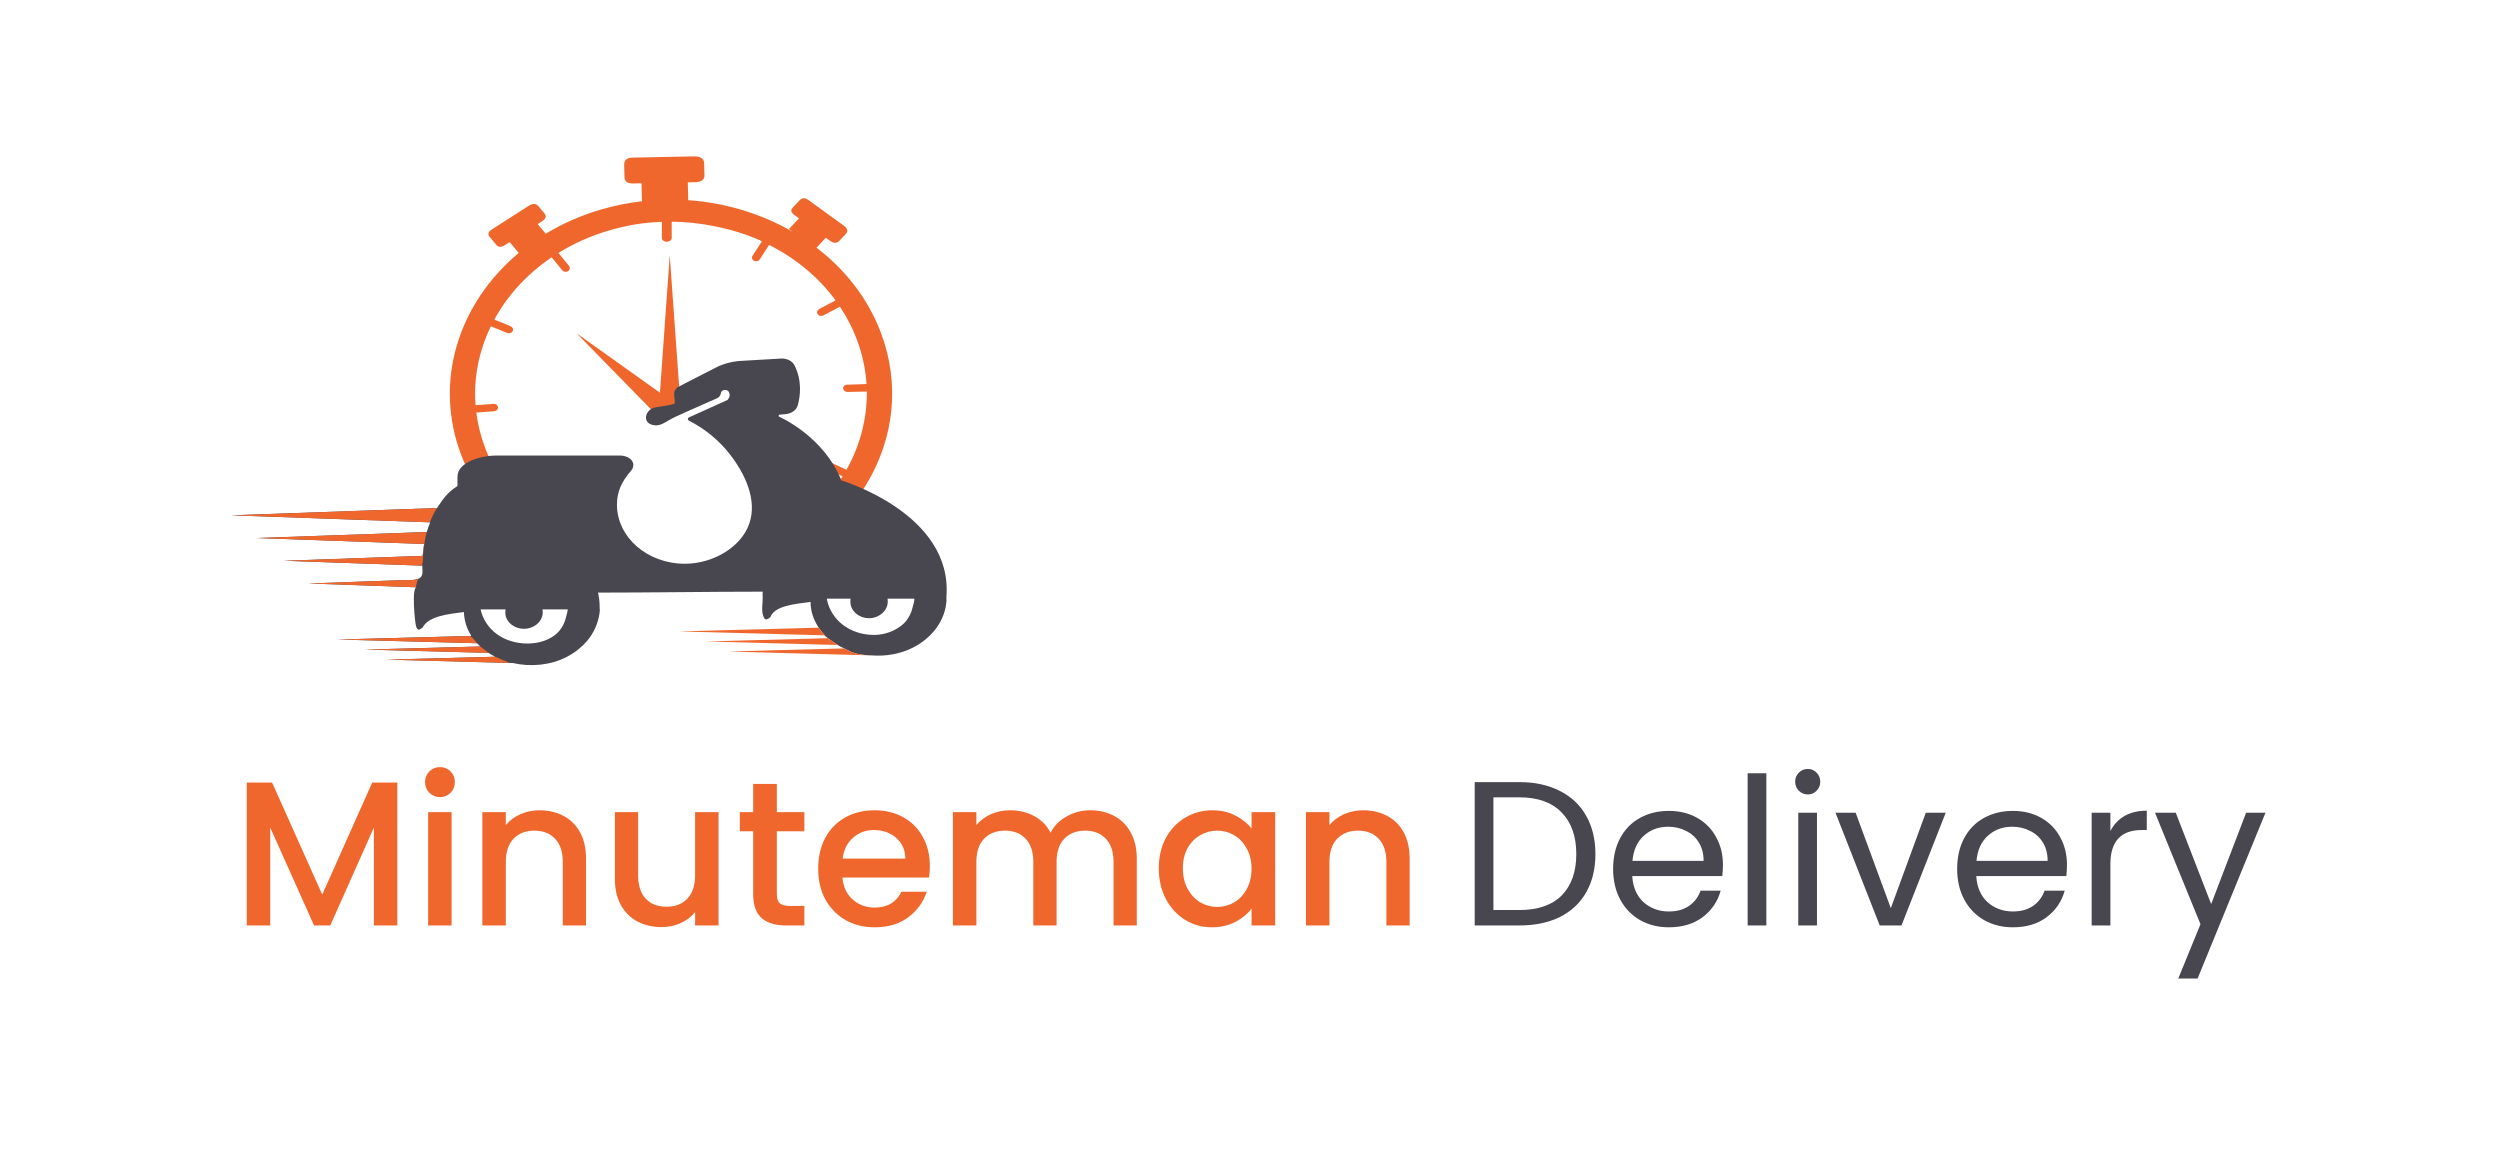 <svg width="1167" height="543" viewBox="0 0 1167 543" fill="none" xmlns="http://www.w3.org/2000/svg">
<path d="M185.472 365.28V432H174.528V386.304L154.176 432H146.592L126.144 386.304V432H115.2V365.28H127.008L150.432 417.6L173.76 365.28H185.472Z" fill="#EF672C"/>
<path d="M205.424 372.096C203.44 372.096 201.776 371.424 200.432 370.08C199.088 368.736 198.416 367.072 198.416 365.088C198.416 363.104 199.088 361.44 200.432 360.096C201.776 358.752 203.44 358.08 205.424 358.08C207.344 358.08 208.976 358.752 210.32 360.096C211.664 361.44 212.336 363.104 212.336 365.088C212.336 367.072 211.664 368.736 210.32 370.08C208.976 371.424 207.344 372.096 205.424 372.096ZM210.8 379.104V432H199.856V379.104H210.8Z" fill="#EF672C"/>
<path d="M251.857 378.24C256.017 378.24 259.729 379.104 262.993 380.832C266.321 382.56 268.913 385.12 270.769 388.512C272.625 391.904 273.553 396 273.553 400.8V432H262.705V402.432C262.705 397.696 261.521 394.08 259.153 391.584C256.785 389.024 253.553 387.744 249.457 387.744C245.361 387.744 242.097 389.024 239.665 391.584C237.297 394.08 236.113 397.696 236.113 402.432V432H225.169V379.104H236.113V385.152C237.905 382.976 240.177 381.28 242.929 380.064C245.745 378.848 248.721 378.24 251.857 378.24Z" fill="#EF672C"/>
<path d="M335.417 379.104V432H324.473V425.76C322.745 427.936 320.472 429.664 317.656 430.944C314.904 432.16 311.96 432.768 308.824 432.768C304.664 432.768 300.921 431.904 297.593 430.176C294.329 428.448 291.737 425.888 289.817 422.496C287.961 419.104 287.033 415.008 287.033 410.208V379.104H297.88V408.576C297.88 413.312 299.064 416.96 301.432 419.52C303.8 422.016 307.032 423.264 311.128 423.264C315.224 423.264 318.456 422.016 320.824 419.52C323.256 416.96 324.473 413.312 324.473 408.576V379.104H335.417Z" fill="#EF672C"/>
<path d="M362.624 388.032V417.312C362.624 419.296 363.072 420.736 363.968 421.632C364.928 422.464 366.528 422.88 368.768 422.88H375.488V432H366.848C361.92 432 358.144 430.848 355.52 428.544C352.896 426.24 351.584 422.496 351.584 417.312V388.032H345.344V379.104H351.584V365.952H362.624V379.104H375.488V388.032H362.624Z" fill="#EF672C"/>
<path d="M434.055 404.256C434.055 406.24 433.927 408.032 433.671 409.632H393.255C393.575 413.856 395.143 417.248 397.959 419.808C400.775 422.368 404.231 423.648 408.327 423.648C414.215 423.648 418.375 421.184 420.807 416.256H432.615C431.015 421.12 428.103 425.12 423.879 428.256C419.719 431.328 414.535 432.864 408.327 432.864C403.271 432.864 398.727 431.744 394.695 429.504C390.727 427.2 387.591 424 385.287 419.904C383.047 415.744 381.927 410.944 381.927 405.504C381.927 400.064 383.015 395.296 385.191 391.2C387.431 387.04 390.535 383.84 394.503 381.6C398.535 379.36 403.143 378.24 408.327 378.24C413.319 378.24 417.767 379.328 421.671 381.504C425.575 383.68 428.615 386.752 430.791 390.72C432.967 394.624 434.055 399.136 434.055 404.256ZM422.631 400.8C422.567 396.768 421.127 393.536 418.311 391.104C415.495 388.672 412.007 387.456 407.847 387.456C404.071 387.456 400.839 388.672 398.151 391.104C395.463 393.472 393.863 396.704 393.351 400.8H422.631Z" fill="#EF672C"/>
<path d="M508.857 378.24C513.017 378.24 516.729 379.104 519.993 380.832C523.321 382.56 525.913 385.12 527.769 388.512C529.689 391.904 530.649 396 530.649 400.8V432H519.801V402.432C519.801 397.696 518.617 394.08 516.249 391.584C513.881 389.024 510.649 387.744 506.553 387.744C502.457 387.744 499.193 389.024 496.761 391.584C494.393 394.08 493.209 397.696 493.209 402.432V432H482.361V402.432C482.361 397.696 481.177 394.08 478.809 391.584C476.441 389.024 473.209 387.744 469.113 387.744C465.017 387.744 461.753 389.024 459.321 391.584C456.953 394.08 455.769 397.696 455.769 402.432V432H444.825V379.104H455.769V385.152C457.561 382.976 459.833 381.28 462.585 380.064C465.337 378.848 468.281 378.24 471.417 378.24C475.641 378.24 479.417 379.136 482.745 380.928C486.073 382.72 488.633 385.312 490.425 388.704C492.025 385.504 494.521 382.976 497.913 381.12C501.305 379.2 504.953 378.24 508.857 378.24Z" fill="#EF672C"/>
<path d="M540.927 405.312C540.927 400 542.015 395.296 544.191 391.2C546.431 387.104 549.439 383.936 553.215 381.696C557.055 379.392 561.279 378.24 565.887 378.24C570.047 378.24 573.663 379.072 576.735 380.736C579.871 382.336 582.367 384.352 584.223 386.784V379.104H595.263V432H584.223V424.128C582.367 426.624 579.839 428.704 576.639 430.368C573.439 432.032 569.791 432.864 565.695 432.864C561.151 432.864 556.991 431.712 553.215 429.408C549.439 427.04 546.431 423.776 544.191 419.616C542.015 415.392 540.927 410.624 540.927 405.312ZM584.223 405.504C584.223 401.856 583.455 398.688 581.919 396C580.447 393.312 578.495 391.264 576.063 389.856C573.631 388.448 571.007 387.744 568.191 387.744C565.375 387.744 562.751 388.448 560.319 389.856C557.887 391.2 555.903 393.216 554.367 395.904C552.895 398.528 552.159 401.664 552.159 405.312C552.159 408.96 552.895 412.16 554.367 414.912C555.903 417.664 557.887 419.776 560.319 421.248C562.815 422.656 565.439 423.36 568.191 423.36C571.007 423.36 573.631 422.656 576.063 421.248C578.495 419.84 580.447 417.792 581.919 415.104C583.455 412.352 584.223 409.152 584.223 405.504Z" fill="#EF672C"/>
<path d="M636.325 378.24C640.485 378.24 644.197 379.104 647.461 380.832C650.789 382.56 653.381 385.12 655.237 388.512C657.093 391.904 658.022 396 658.022 400.8V432H647.174V402.432C647.174 397.696 645.99 394.08 643.622 391.584C641.254 389.024 638.022 387.744 633.926 387.744C629.83 387.744 626.566 389.024 624.134 391.584C621.766 394.08 620.582 397.696 620.582 402.432V432H609.638V379.104H620.582V385.152C622.374 382.976 624.646 381.28 627.398 380.064C630.214 378.848 633.189 378.24 636.325 378.24Z" fill="#EF672C"/>
<path d="M709.224 365.088C716.52 365.088 722.824 366.464 728.136 369.216C733.512 371.904 737.608 375.776 740.424 380.832C743.304 385.888 744.744 391.84 744.744 398.688C744.744 405.536 743.304 411.488 740.424 416.544C737.608 421.536 733.512 425.376 728.136 428.064C722.824 430.688 716.52 432 709.224 432H688.392V365.088H709.224ZM709.224 424.8C717.864 424.8 724.456 422.528 729 417.984C733.544 413.376 735.816 406.944 735.816 398.688C735.816 390.368 733.512 383.872 728.904 379.2C724.36 374.528 717.8 372.192 709.224 372.192H697.128V424.8H709.224Z" fill="#484750"/>
<path d="M804.267 403.68C804.267 405.344 804.171 407.104 803.979 408.96H761.931C762.251 414.144 764.011 418.208 767.211 421.152C770.475 424.032 774.411 425.472 779.019 425.472C782.795 425.472 785.931 424.608 788.427 422.88C790.987 421.088 792.779 418.72 793.803 415.776H803.211C801.803 420.832 798.987 424.96 794.763 428.16C790.539 431.296 785.291 432.864 779.019 432.864C774.027 432.864 769.547 431.744 765.579 429.504C761.675 427.264 758.603 424.096 756.363 420C754.123 415.84 753.003 411.04 753.003 405.6C753.003 400.16 754.091 395.392 756.267 391.296C758.443 387.2 761.483 384.064 765.387 381.888C769.355 379.648 773.899 378.528 779.019 378.528C784.011 378.528 788.427 379.616 792.267 381.792C796.107 383.968 799.051 386.976 801.099 390.816C803.211 394.592 804.267 398.88 804.267 403.68ZM795.243 401.856C795.243 398.528 794.507 395.68 793.035 393.312C791.563 390.88 789.547 389.056 786.987 387.84C784.491 386.56 781.707 385.92 778.635 385.92C774.219 385.92 770.443 387.328 767.307 390.144C764.235 392.96 762.475 396.864 762.027 401.856H795.243Z" fill="#484750"/>
<path d="M824.534 360.96V432H815.798V360.96H824.534Z" fill="#484750"/>
<path d="M843.935 370.848C842.271 370.848 840.863 370.272 839.711 369.12C838.559 367.968 837.983 366.56 837.983 364.896C837.983 363.232 838.559 361.824 839.711 360.672C840.863 359.52 842.271 358.944 843.935 358.944C845.535 358.944 846.879 359.52 847.967 360.672C849.119 361.824 849.695 363.232 849.695 364.896C849.695 366.56 849.119 367.968 847.967 369.12C846.879 370.272 845.535 370.848 843.935 370.848ZM848.159 379.392V432H839.423V379.392H848.159Z" fill="#484750"/>
<path d="M882.632 423.936L898.952 379.392H908.264L887.624 432H877.448L856.808 379.392H866.216L882.632 423.936Z" fill="#484750"/>
<path d="M964.861 403.68C964.861 405.344 964.765 407.104 964.573 408.96H922.525C922.845 414.144 924.605 418.208 927.805 421.152C931.069 424.032 935.005 425.472 939.613 425.472C943.389 425.472 946.525 424.608 949.021 422.88C951.581 421.088 953.373 418.72 954.397 415.776H963.805C962.397 420.832 959.581 424.96 955.357 428.16C951.133 431.296 945.885 432.864 939.613 432.864C934.621 432.864 930.141 431.744 926.173 429.504C922.269 427.264 919.197 424.096 916.957 420C914.717 415.84 913.597 411.04 913.597 405.6C913.597 400.16 914.685 395.392 916.861 391.296C919.037 387.2 922.077 384.064 925.981 381.888C929.949 379.648 934.493 378.528 939.613 378.528C944.605 378.528 949.021 379.616 952.861 381.792C956.701 383.968 959.645 386.976 961.693 390.816C963.805 394.592 964.861 398.88 964.861 403.68ZM955.837 401.856C955.837 398.528 955.101 395.68 953.629 393.312C952.157 390.88 950.141 389.056 947.581 387.84C945.085 386.56 942.301 385.92 939.229 385.92C934.813 385.92 931.037 387.328 927.901 390.144C924.829 392.96 923.069 396.864 922.621 401.856H955.837Z" fill="#484750"/>
<path d="M985.128 387.936C986.664 384.928 988.84 382.592 991.656 380.928C994.536 379.264 998.024 378.432 1002.12 378.432V387.456H999.816C990.024 387.456 985.128 392.768 985.128 403.392V432H976.392V379.392H985.128V387.936Z" fill="#484750"/>
<path d="M1057.52 379.392L1025.84 456.768H1016.81L1027.18 431.424L1005.96 379.392H1015.66L1032.17 422.016L1048.49 379.392H1057.52Z" fill="#484750"/>
<path d="M395.134 219.292L387.232 215.617C386.212 215.139 384.932 215.536 384.487 216.498C384.102 217.333 384.585 218.288 385.492 218.71L393.308 222.346C386.377 233.439 376.734 242.753 365.112 249.765C364.338 250.94 362.971 251.679 361.261 251.98C355.3 255.198 348.883 257.849 342.076 259.837C334.943 261.92 327.725 263.173 320.545 263.68L320.527 263.398C319.219 263.523 317.899 263.54 316.599 263.518L316.621 263.885C316.309 263.894 315.997 263.914 315.685 263.921C301.414 264.255 287.439 261.607 274.799 256.465L278.522 249.882C278.98 249.074 278.735 248.047 277.864 247.568C276.864 247.015 275.564 247.353 275.051 248.259L271.267 254.95C258.629 249.224 247.499 240.929 238.988 230.559L245.867 226.467C246.718 225.962 247.079 224.966 246.593 224.173C246.033 223.259 244.711 222.987 243.757 223.557L236.759 227.718C232.512 222.04 229.015 215.804 226.456 209.062C224.384 203.599 223.037 198.076 222.34 192.57L230.589 191.983C231.601 191.91 232.462 191.209 232.492 190.318C232.527 189.273 231.547 188.44 230.368 188.539L221.978 189.136C220.996 176.36 223.577 163.771 229.136 152.328L236.706 155.403C236.973 155.511 237.254 155.562 237.532 155.562C238.402 155.562 239.23 155.051 239.455 154.208C239.667 153.407 239.14 152.591 238.289 152.245L230.758 149.186C236.896 137.911 245.998 127.898 257.514 120.121L262.459 126.166C262.843 126.636 263.446 126.886 264.058 126.886C264.465 126.886 264.879 126.774 265.231 126.543C266.107 125.971 266.219 124.847 265.582 124.068L260.677 118.073C267.771 113.699 275.568 110.133 284.207 107.609C292.365 105.227 299.799 103.889 308.967 103.557V111.159C308.967 112.111 310.173 112.883 311.259 112.883C312.343 112.883 313.55 112.111 313.55 111.159V103.498C325.468 103.477 341.385 106.301 354.327 111.985C354.819 112.201 355.186 112.438 355.672 112.661L351.288 119.383C350.755 120.213 351.06 121.264 352.006 121.734C352.311 121.885 352.63 121.957 352.957 121.957C353.642 121.957 354.301 121.642 354.663 121.081L359.018 114.318C371.699 120.743 382.264 129.595 390.045 140.217L382.456 144.223C381.569 144.691 381.151 145.681 381.602 146.497C381.949 147.125 382.652 147.475 383.377 147.475C383.721 147.475 384.07 147.396 384.387 147.229L392.088 143.162C395.261 147.934 397.907 153.02 399.941 158.383C402.543 165.241 404.04 172.259 404.496 179.286L395.494 179.57C394.201 179.601 393.232 180.544 393.703 181.794C393.967 182.494 394.737 182.957 395.578 182.957H395.6L404.639 182.785C404.765 195.196 401.584 207.855 395.134 219.292V219.292ZM411.129 155.115C405.117 139.27 394.552 125.865 381.153 115.609L385.49 110.996L387.346 112.34C389.064 113.585 390.562 113.738 391.743 112.483L394.819 109.212C396.002 107.956 395.637 106.597 393.919 105.353L377.417 93.4C375.7 92.156 374.386 92.302 373.204 93.558L370.128 96.828C368.946 98.084 369.126 99.144 370.843 100.388L372.977 101.933L368.281 106.924L370.07 108.219C355.584 99.838 338.8 94.663 321.276 93.436L321.061 85.134L324.264 85.069C327.232 85.011 328.894 84.022 328.837 81.852L328.692 76.204C328.636 74.035 326.919 72.943 323.952 73.002L295.452 73.571C292.486 73.629 291.307 74.78 291.363 76.949L291.509 82.597C291.565 84.766 292.799 85.697 295.765 85.639L299.449 85.564L299.666 93.951C293.296 94.692 286.916 95.947 280.596 97.793C271.182 100.543 262.54 104.395 254.747 109.1L251.001 104.601L252.943 103.356C254.741 102.203 255.283 100.968 254.187 99.653L251.336 96.229C250.241 94.913 248.65 94.888 246.852 96.04L229.575 107.118C227.776 108.271 227.612 109.424 228.707 110.739L231.558 114.162C232.654 115.477 233.868 115.587 235.667 114.434L237.899 113.002L242.127 118.079C214.069 141.542 202.237 177.981 215.271 212.331C229.961 251.051 271.749 275.301 316.006 274.265C327.197 274.004 338.55 272.123 349.659 268.453C372.956 260.755 392.392 245.807 404.144 226.552C417.683 204.371 420.147 178.884 411.129 155.115" fill="#EF672C"/>
<path d="M312.636 119.201L308.064 183.315L269.164 155.586L305.453 192.679C306.588 193.839 308.243 194.506 309.984 194.506H311.67C315.116 194.506 317.847 191.955 317.631 188.937L312.636 119.201Z" fill="#EF672C"/>
<path d="M425.481 285.339C424.716 287.384 423.495 289.578 421.758 291.174C418.321 294.33 413.24 296.369 408.176 296.383C396.458 296.414 388.017 289.246 386.048 280.04C386.048 280.04 386.041 279.443 386.033 279.443H397.055C396.997 279.443 396.957 280.71 396.957 281.058C396.957 285.049 400.863 288.58 405.68 288.58C410.496 288.58 414.402 284.901 414.402 280.91C414.402 280.562 414.361 279.443 414.304 279.443H426.715C427.276 279.443 425.63 284.94 425.481 285.339V285.339ZM263.702 289.906C262.937 291.951 261.716 294.07 259.978 295.666C256.541 298.824 251.46 300.381 246.397 300.395C234.772 300.426 226.38 293.64 224.326 284.453H236.016C235.939 284.453 235.89 285.673 235.89 286.076C235.89 290.067 239.794 293.524 244.611 293.524C249.428 293.524 253.333 289.956 253.333 285.964C253.333 285.562 253.284 284.453 253.207 284.453H265.048C265.043 285.289 263.829 289.566 263.702 289.906V289.906ZM441.78 278.588C444.932 239.701 392.762 224.279 392.762 224.279C384.699 204.228 365.351 195.23 363.619 194.492C363.313 194.239 363.47 193.606 363.923 193.58L366.402 193.342C369.457 193.164 371.786 191.446 372.412 189.171C373.57 184.96 374.511 177.82 370.899 170.572C369.865 168.499 367.304 167.22 364.606 167.376L345.895 168.458C341.713 168.7 337.663 169.781 334.097 171.609L317.042 180.356C315.473 181.16 314.571 182.62 314.7 184.145C314.7 184.145 315.037 188.126 315.038 188.139C315.104 189.002 306.01 189.981 305.012 190.369C300.737 192.031 299.873 197.88 305.5 198.517C308.288 198.832 310.258 197.27 312.373 196.078C314.53 194.862 316.933 193.824 319.218 192.768C324.344 190.401 329.607 188.245 334.743 185.893C335.822 185.399 336.395 184.455 336.535 183.44C336.76 181.816 339.459 181.469 340.244 182.979C340.795 184.035 340.839 185.315 339.586 186.712L321.651 194.815C320.914 195.147 320.904 196.006 321.618 196.369C329.19 200.218 335.702 205.672 340.521 211.83C347.695 220.999 353.584 233.219 349.793 244.369C346.132 255.143 333.187 263.155 319.698 263.155C302.186 263.155 287.991 250.799 287.991 235.556C287.991 229.299 290.389 224.551 294.426 219.93C297.475 216.439 294.458 212.639 289.178 212.639H231.96C223.84 212.639 213.549 215.941 213.549 222.517V226.887C208.51 230 206.517 233.494 203.982 237.144L108 240.552L200.809 243.826C200.151 245.333 199.694 246.843 199.234 248.342L119.704 251.157L197.969 253.924C197.633 255.835 197.432 257.696 197.305 259.472L132.545 261.763L197.154 264.047C197.153 265.079 197.175 266.066 197.207 266.995C197.366 271.52 191.554 270.684 187.917 270.813C183.03 270.985 178.142 271.158 173.254 271.331C163.479 271.677 153.704 272.023 143.929 272.369C160.781 272.964 177.634 273.559 194.485 274.156C192.026 274.075 193.689 290.881 194.224 292.349C194.897 294.197 195.408 294.489 197.424 292.791V292.654C200.447 287.525 209.176 286.663 216.55 285.694L216.59 286.37C216.574 286.981 216.68 287.377 216.763 287.983C216.875 289.205 217.22 290.394 217.541 291.592C218.144 293.409 218.971 295.178 220.008 296.855L157.611 298.525L222.651 300.263C223.141 300.794 223.67 301.291 224.203 301.782L170.419 303.22L228.047 304.762C229.047 305.415 230.088 306.013 231.168 306.559L180.376 307.917L239.373 309.496C247.633 311.389 256.774 310.622 264.482 306.68C268.556 304.597 271.702 301.922 273.984 299.268C277.251 295.469 279.345 290.607 279.89 285.959C280.005 284.969 280.033 284.453 280.033 284.453H279.94C279.923 280.279 279.643 278.882 279.142 276.632C303.991 276.632 331.341 276.19 356.031 276.188C356.002 276.681 355.98 276.957 355.976 277.454C355.973 277.844 356.007 278.381 356.019 278.381C356.119 281.916 355.265 284.692 356.318 287.581C356.991 289.427 357.67 289.72 359.685 288.023V287.913C361.701 282.797 370.85 281.948 378.391 280.986L378.401 281.952C378.385 282.562 378.474 282.958 378.559 283.564C378.67 284.786 379.008 285.975 379.328 287.173C380 289.197 380.952 291.155 382.167 292.996C382.167 292.996 384.34 296.232 386.104 297.653C386.235 297.742 386.359 297.83 386.459 297.917C386.459 297.917 389.411 300.078 391.701 301.497C392.448 301.917 393.209 302.32 393.991 302.681C395.42 303.018 397.392 305.459 405.438 305.898L406.746 305.935C413.392 306.462 420.261 305.33 426.26 302.261C430.334 300.177 433.481 297.503 435.762 294.849C439.03 291.049 441.125 286.484 441.669 281.836C441.785 280.847 441.813 280.627 441.813 280.627C441.813 280.627 441.789 279.593 441.781 279.227C441.779 279.158 441.772 278.588 441.78 278.588" fill="#484750"/>
<path d="M231.168 306.559L180.376 307.917L237.52 309.445L236.584 308.801C234.264 308.074 232.943 307.235 231.168 306.559Z" fill="#EF672C"/>
<path d="M108 240.552L200.657 243.821C201.517 241.563 202.605 239.315 203.967 237.144L108 240.552" fill="#EF672C"/>
<path d="M187.917 270.813C183.03 270.986 178.142 271.158 173.254 271.331C163.479 271.677 153.704 272.023 143.929 272.369C160.624 272.958 177.32 273.547 194.013 274.138L195.132 270.218C193.144 271.007 190.131 270.734 187.917 270.813" fill="#EF672C"/>
<path d="M219.311 296.873L157.611 298.525L222.651 300.264C222.76 300.382 222.877 300.493 222.989 300.608C222.239 299.765 221.387 298.681 220.787 297.893L219.311 296.873" fill="#EF672C"/>
<path d="M170.419 303.22L228.047 304.762C228.194 304.859 228.349 304.945 228.499 305.04C226.71 303.797 224.956 302.276 224.203 301.782L170.419 303.22" fill="#EF672C"/>
<path d="M199.211 248.343L119.704 251.157L197.969 253.924C197.633 255.835 197.432 257.696 197.305 259.472L132.545 261.763L196.895 264.039L197.33 262.514C197.45 258.609 197.83 253.584 199.211 248.343" fill="#EF672C"/>
<path d="M339.573 304.137L405.438 305.898C397.391 305.459 395.42 303.018 393.991 302.681L339.573 304.137Z" fill="#EF672C"/>
<path d="M316.708 294.744L384.881 296.571V296.52C384.881 296.905 385.568 297.287 386.104 297.653C384.34 296.233 382.167 292.996 382.167 292.996L316.708 294.744Z" fill="#EF672C"/>
<path d="M329.569 299.441L390.963 301.082C391.203 301.226 391.454 301.359 391.701 301.497C389.411 300.079 386.458 297.917 386.458 297.917L329.569 299.441" fill="#EF672C"/>
</svg>
